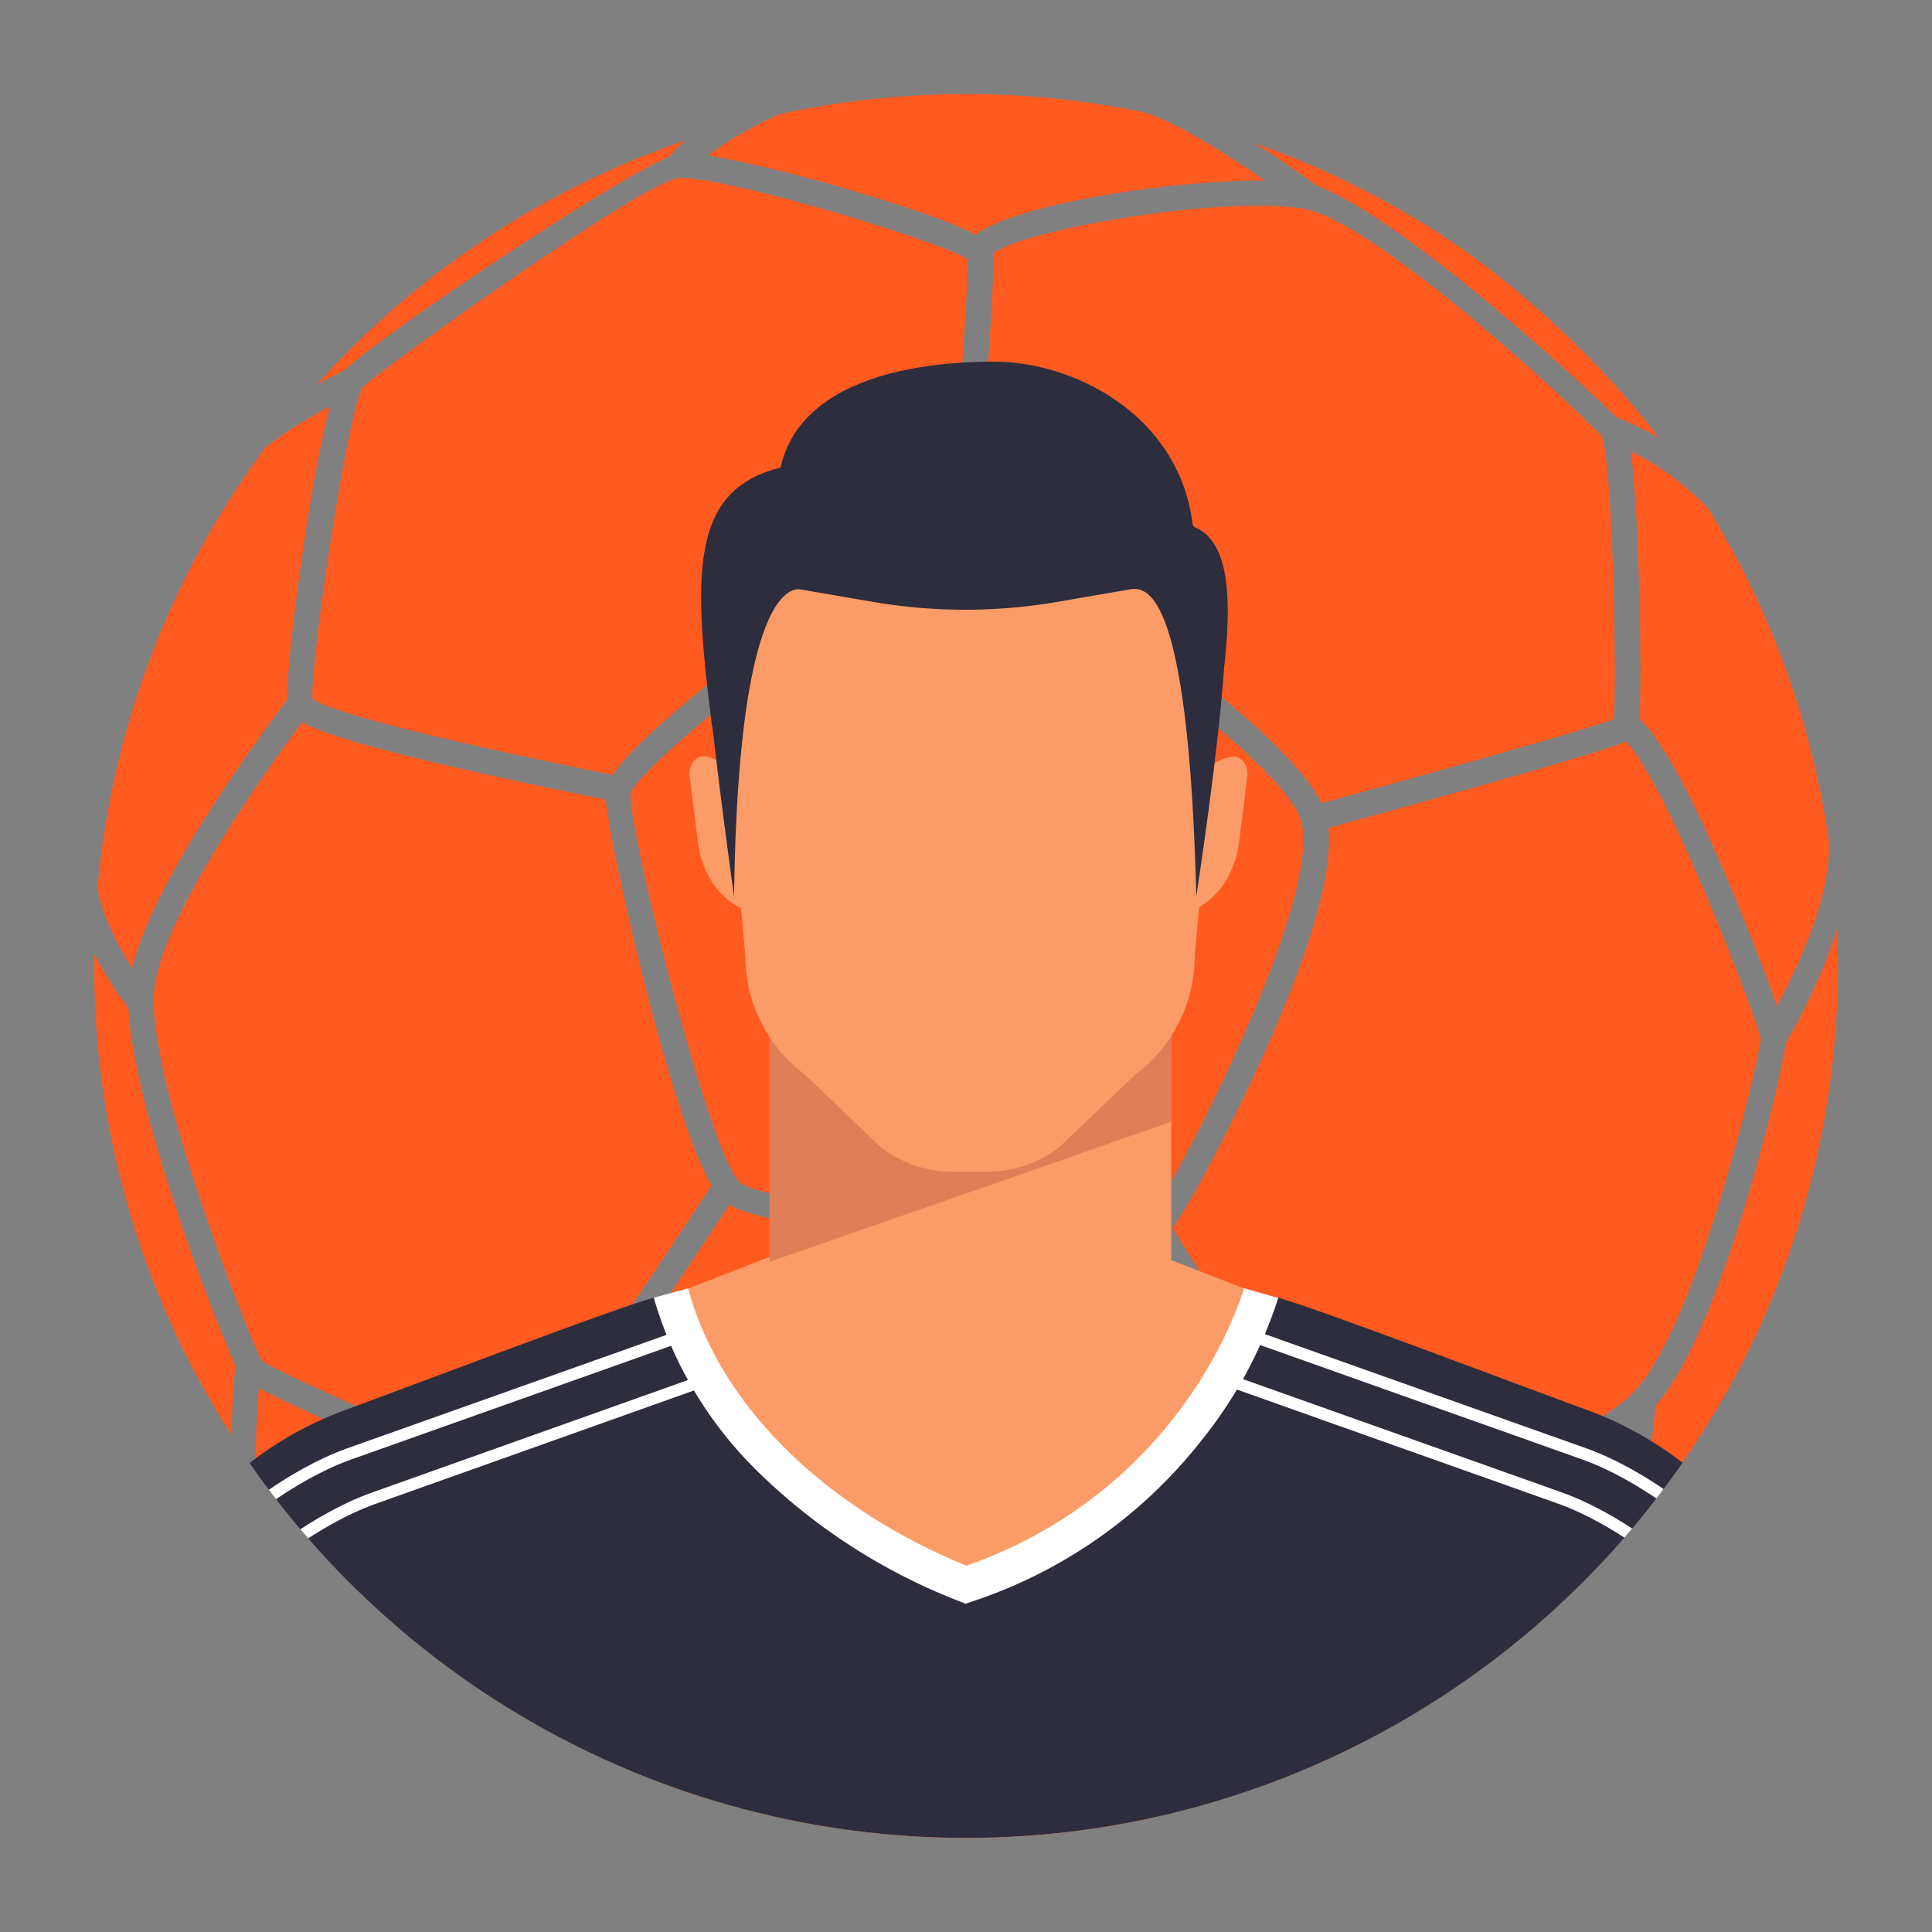 <svg xmlns="http://www.w3.org/2000/svg" xmlns:xlink="http://www.w3.org/1999/xlink" viewBox="0 0 232.87 232.87"><rect x="0" y="0" width="232.87" height="232.87" fill="#808080" stroke="none"/><defs><style>.cls-1,.cls-7{fill:none;}.cls-2{clip-path:url(#clip-path);}.cls-3{fill:#ff5a1f;}.cls-4{fill:#fb9b67;}.cls-5{fill:#e07f57;}.cls-6{fill:#2d2d3d;}.cls-7{stroke:#fff;stroke-miterlimit:10;stroke-width:1.43px;}.cls-8{fill:#fff;}</style><clipPath id="clip-path"><circle class="cls-1" cx="116.43" cy="116.43" r="105.1"/></clipPath></defs><g id="レイヤー_1" data-name="レイヤー 1"><g class="cls-2"><path class="cls-3" d="M199.58,169.41c-.33,2.86-1,8.82-1.7,13.37a104.6,104.6,0,0,0,23.65-66.35c0-1.48,0-3-.1-4.43a71.28,71.28,0,0,1-6.17,13.7C214.58,130.35,207.53,160.32,199.58,169.41Z"/><path class="cls-3" d="M197.56,70.1c.12,4.21.18,8.57.16,12,0,2.22-.06,3.65-.12,4.6,2.59,2.3,6.26,9,10.93,20.09,2,4.77,4.32,10.65,5.65,14.5,2.35-4.51,6.6-13.12,6.25-20a104.09,104.09,0,0,0-14.56-40,33.49,33.49,0,0,0-9.33-6.91C196.92,57.09,197.3,61.79,197.56,70.1Z"/><path class="cls-3" d="M196,89.39c-2.25.9-9.69,3.23-35.89,10.4.54,5.31-2,14.39-7.69,27.06-3.77,8.46-8.78,18-11.12,21.18l20.58,32.57c5.09-.93,28.13-5.49,35.13-12.91,7.59-8.06,14.88-39.45,15.23-42.46C211.62,122.36,201.1,94.8,196,89.39Z"/><path class="cls-3" d="M194.84,50.3A38.33,38.33,0,0,1,200,52.82c-12.32-16.14-32.51-31.28-48.7-35.52,3.58,2.3,6.5,4.43,7.37,5.07C169.68,26.55,192.09,47.58,194.84,50.3Z"/><path class="cls-3" d="M138.88,211.23c3.71,1.5,9.74,4,12.38,4.36A104.66,104.66,0,0,0,174.47,204,105.8,105.8,0,0,0,194,187.28c.36-1.16,1.28-7.87,2.13-14.89-9.82,6.72-29.64,10.52-34,11.28C159.27,189,144,205.78,138.88,211.23Z"/><path class="cls-3" d="M194.51,86.71c.4-4.7-.14-31.25-1.47-34.16-2.93-3.18-27.34-26.07-36.11-27.43-9.72-1.5-33,2.41-37.23,5.41.26,3.2-1.42,24.83-2,32.15,6.41,4.15,36.78,24.21,41.59,34.14C171.87,93.37,190.79,88.06,194.51,86.71Z"/><path class="cls-3" d="M87.12,209.13a4.53,4.53,0,0,0,1.5.75h0v0c8.51,2.82,42.21,1.41,46.75.54,2.91-3.07,21.7-23.67,24-28l-20.77-32.86c-5.66.87-21.94-.11-24-.25-10.21-.64-22.77-1.86-26.73-4.06C81.26,155.33,68.14,175,64.46,179,66.15,182.58,78.18,201.34,87.12,209.13Z"/><path class="cls-3" d="M156.72,98.64C153.94,91.06,127,72.41,116,65.22,101.38,72.77,77,92.25,76,95.68c-.23,4.61,9.56,43.64,13.15,46.82,3.85,3.39,45.12,5.19,49.39,4.05C141.42,143.26,160,107.51,156.72,98.64Z"/><path class="cls-3" d="M117.6,28.3c5-3.78,23.89-6.62,34.87-6.54-4.25-2.88-10.45-7-14.66-8.23a104.87,104.87,0,0,0-10.53-1.64,108.07,108.07,0,0,0-10.84-.55,105.68,105.68,0,0,0-22.51,2.43,49.44,49.44,0,0,0-8.6,4.94A167.09,167.09,0,0,1,102,22.77C111.1,25.45,115.48,27.16,117.6,28.3Z"/><path class="cls-3" d="M128.93,214.08c-2.91.17-8.85.48-16,.56-14.1.15-20.91-.69-24.33-1.58-1.82.44-5.44,1.28-8.91,1.83a105.07,105.07,0,0,0,66.51,2.34c-4-1.28-8.59-3.18-10.09-3.8A68.81,68.81,0,0,1,128.93,214.08Z"/><path class="cls-3" d="M73.83,93.41C75.77,90.5,81,85.79,89.3,79.35c7.33-5.66,17.71-13,25.32-16.91.87-10.89,2.12-28,2-31.2-3.61-2.36-30.66-10.37-35-9.75S46.51,44.05,43.76,46.61c-1.85,2.66-6.38,33.23-6.1,37.65,1.2.85,7.14,3.23,35,8.91Z"/><path class="cls-3" d="M41.83,44.36c4-3.83,31.32-22.26,38.9-25.52a16.29,16.29,0,0,1,1.84-1.9A105.4,105.4,0,0,0,38.2,46.34c1.52-.82,2.71-1.39,3.13-1.6C41.42,44.61,41.75,44.45,41.83,44.36Z"/><path class="cls-3" d="M18.61,119.1C17.39,129.35,29.89,160.8,31.5,164c3.16,2.07,27,12.57,30.81,12.91,2.46-2.54,15.35-21.68,23.44-34-5-8.8-12.07-40-12.75-46.53l-1-.2c-24.23-4.93-32.62-7.51-35.62-9.12C32.74,92,19.69,110,18.61,119.1Z"/><path class="cls-3" d="M61.5,179.85c-2.12-.39-6.45-1.82-16-5.92-.12-.05-9.84-4.25-14.29-6.61-.29,4-.63,9-.08,10.48a105.72,105.72,0,0,0,42.37,34.57c1.93.17,6.6-.6,10.89-1.52C75.86,203,63.49,184.55,61.5,179.85Z"/><path class="cls-3" d="M34.61,84.37C34.53,79.5,37.24,58.54,39.77,49A51.27,51.27,0,0,0,32,53.92,104.55,104.55,0,0,0,11.76,107c.53,3.42,2.48,7.08,4.16,9.7C18.57,105.72,32.17,87.56,34.61,84.37Z"/><path class="cls-3" d="M11.36,115c0,.47,0,.95,0,1.42A104.51,104.51,0,0,0,27.91,173c0-3.48.36-7.24.47-8.34h.05c-2.86-6.1-12.39-31.21-12.95-43.16A45,45,0,0,1,11.36,115Z"/><g class="cls-2"><path class="cls-4" d="M190.81,194.59c-1.06-13.65-5.62-25.64-16.53-29.87l-35-13.56H93.65l-35,13.56C47.73,169,43.18,181,42.12,194.66a101.36,101.36,0,0,0,148.69-.07Z"/><rect class="cls-4" x="92.77" y="117.41" width="48.4" height="35.6"/><polygon class="cls-5" points="92.77 152.09 141.17 135.21 141.17 117.41 92.77 117.41 92.77 152.09"/><polygon class="cls-5" points="92.77 128.59 110.51 145.91 128.4 139.67 141.17 127.34 141.17 117.41 92.77 117.41 92.77 128.59"/><path class="cls-4" d="M116.92,49.77c-16.34,0-30.31,13.24-30.31,29.59l3.23,35.9a17.76,17.76,0,0,0,7.09,14.19l9.33,8.91a14.31,14.31,0,0,0,8.58,2.87H119a14.26,14.26,0,0,0,8.58-2.87l9.34-8.91A17.76,17.76,0,0,0,144,115.26l3.23-35.9C147.23,63,133.26,49.77,116.92,49.77Z"/><path class="cls-4" d="M91.4,110.13l-.54-.12c-3.44-.76-6.18-4.19-6.73-8.41l-1-8c-.19-1.47.82-2.67,2-2.41l.37.08a5.92,5.92,0,0,1,4.15,5.2Z"/><path class="cls-4" d="M142.1,110.18l.54-.12c3.43-.77,6.16-4.21,6.7-8.43l1-8c.19-1.47-.82-2.67-2-2.4l-.36.09c-2.13.47-3.81,2.59-4.14,5.2Z"/><path class="cls-6" d="M143.93,63.52l-.17-.29C142.13,50,129.45,43.59,119.81,43.59S96.47,45.75,94.08,56.36c-10.77,2.7-10.66,12.37-8.22,31.41l0-.26c1.09,9.69,2.62,20.54,2.62,20.54h0c.44-34.38,6.06-37.34,8.06-37l8.64,1.49a65.8,65.8,0,0,0,22.31,0l8.64-1.49c2-.34,7.13-.49,8.06,37,0,0,2.64-17.08,3.35-27.52C148.44,72.51,148.3,65.22,143.93,63.52Z"/><path class="cls-6" d="M203,176.46a42.83,42.83,0,0,0-11.6-6.47c-15.06-5.56-32.85-12.32-37.28-13.55l-2.1-.56c-8.85,27.65-35.71,34.85-35.71,34.85s-28.32-9.45-35.5-34.85l-2,.53c-4.44,1.23-22.23,8-37.28,13.58a42.68,42.68,0,0,0-11.6,6.47c12.2,31.34,49.37,50.63,86.51,50.63S190.81,205.42,203,176.46Z"/><path class="cls-7" d="M151.54,161.24l39.41,14c7.2,2.57,13.67,8.23,13.67,8.23"/><path class="cls-7" d="M148.61,166.56l39.41,14c7.2,2.58,13.67,8.24,13.67,8.24"/><path class="cls-7" d="M81.5,161.24l-39.4,14c-7.2,2.57-13.67,8.23-13.67,8.23"/><path class="cls-7" d="M84.43,166.56,45,180.6c-7.2,2.58-13.67,8.24-13.67,8.24"/><path class="cls-8" d="M116.38,193.3l-.73-.29a71.62,71.62,0,0,1-24.12-15.45A47.88,47.88,0,0,1,78.8,156.41l4.14-1.12c3.73,13.9,16.25,26.35,33.56,33.43,26.32-9.29,33.16-32.46,33.44-33.45l4.13,1.17a53,53,0,0,1-9.28,17.21,58.4,58.4,0,0,1-27.66,19.4Z"/></g></g></g></svg>